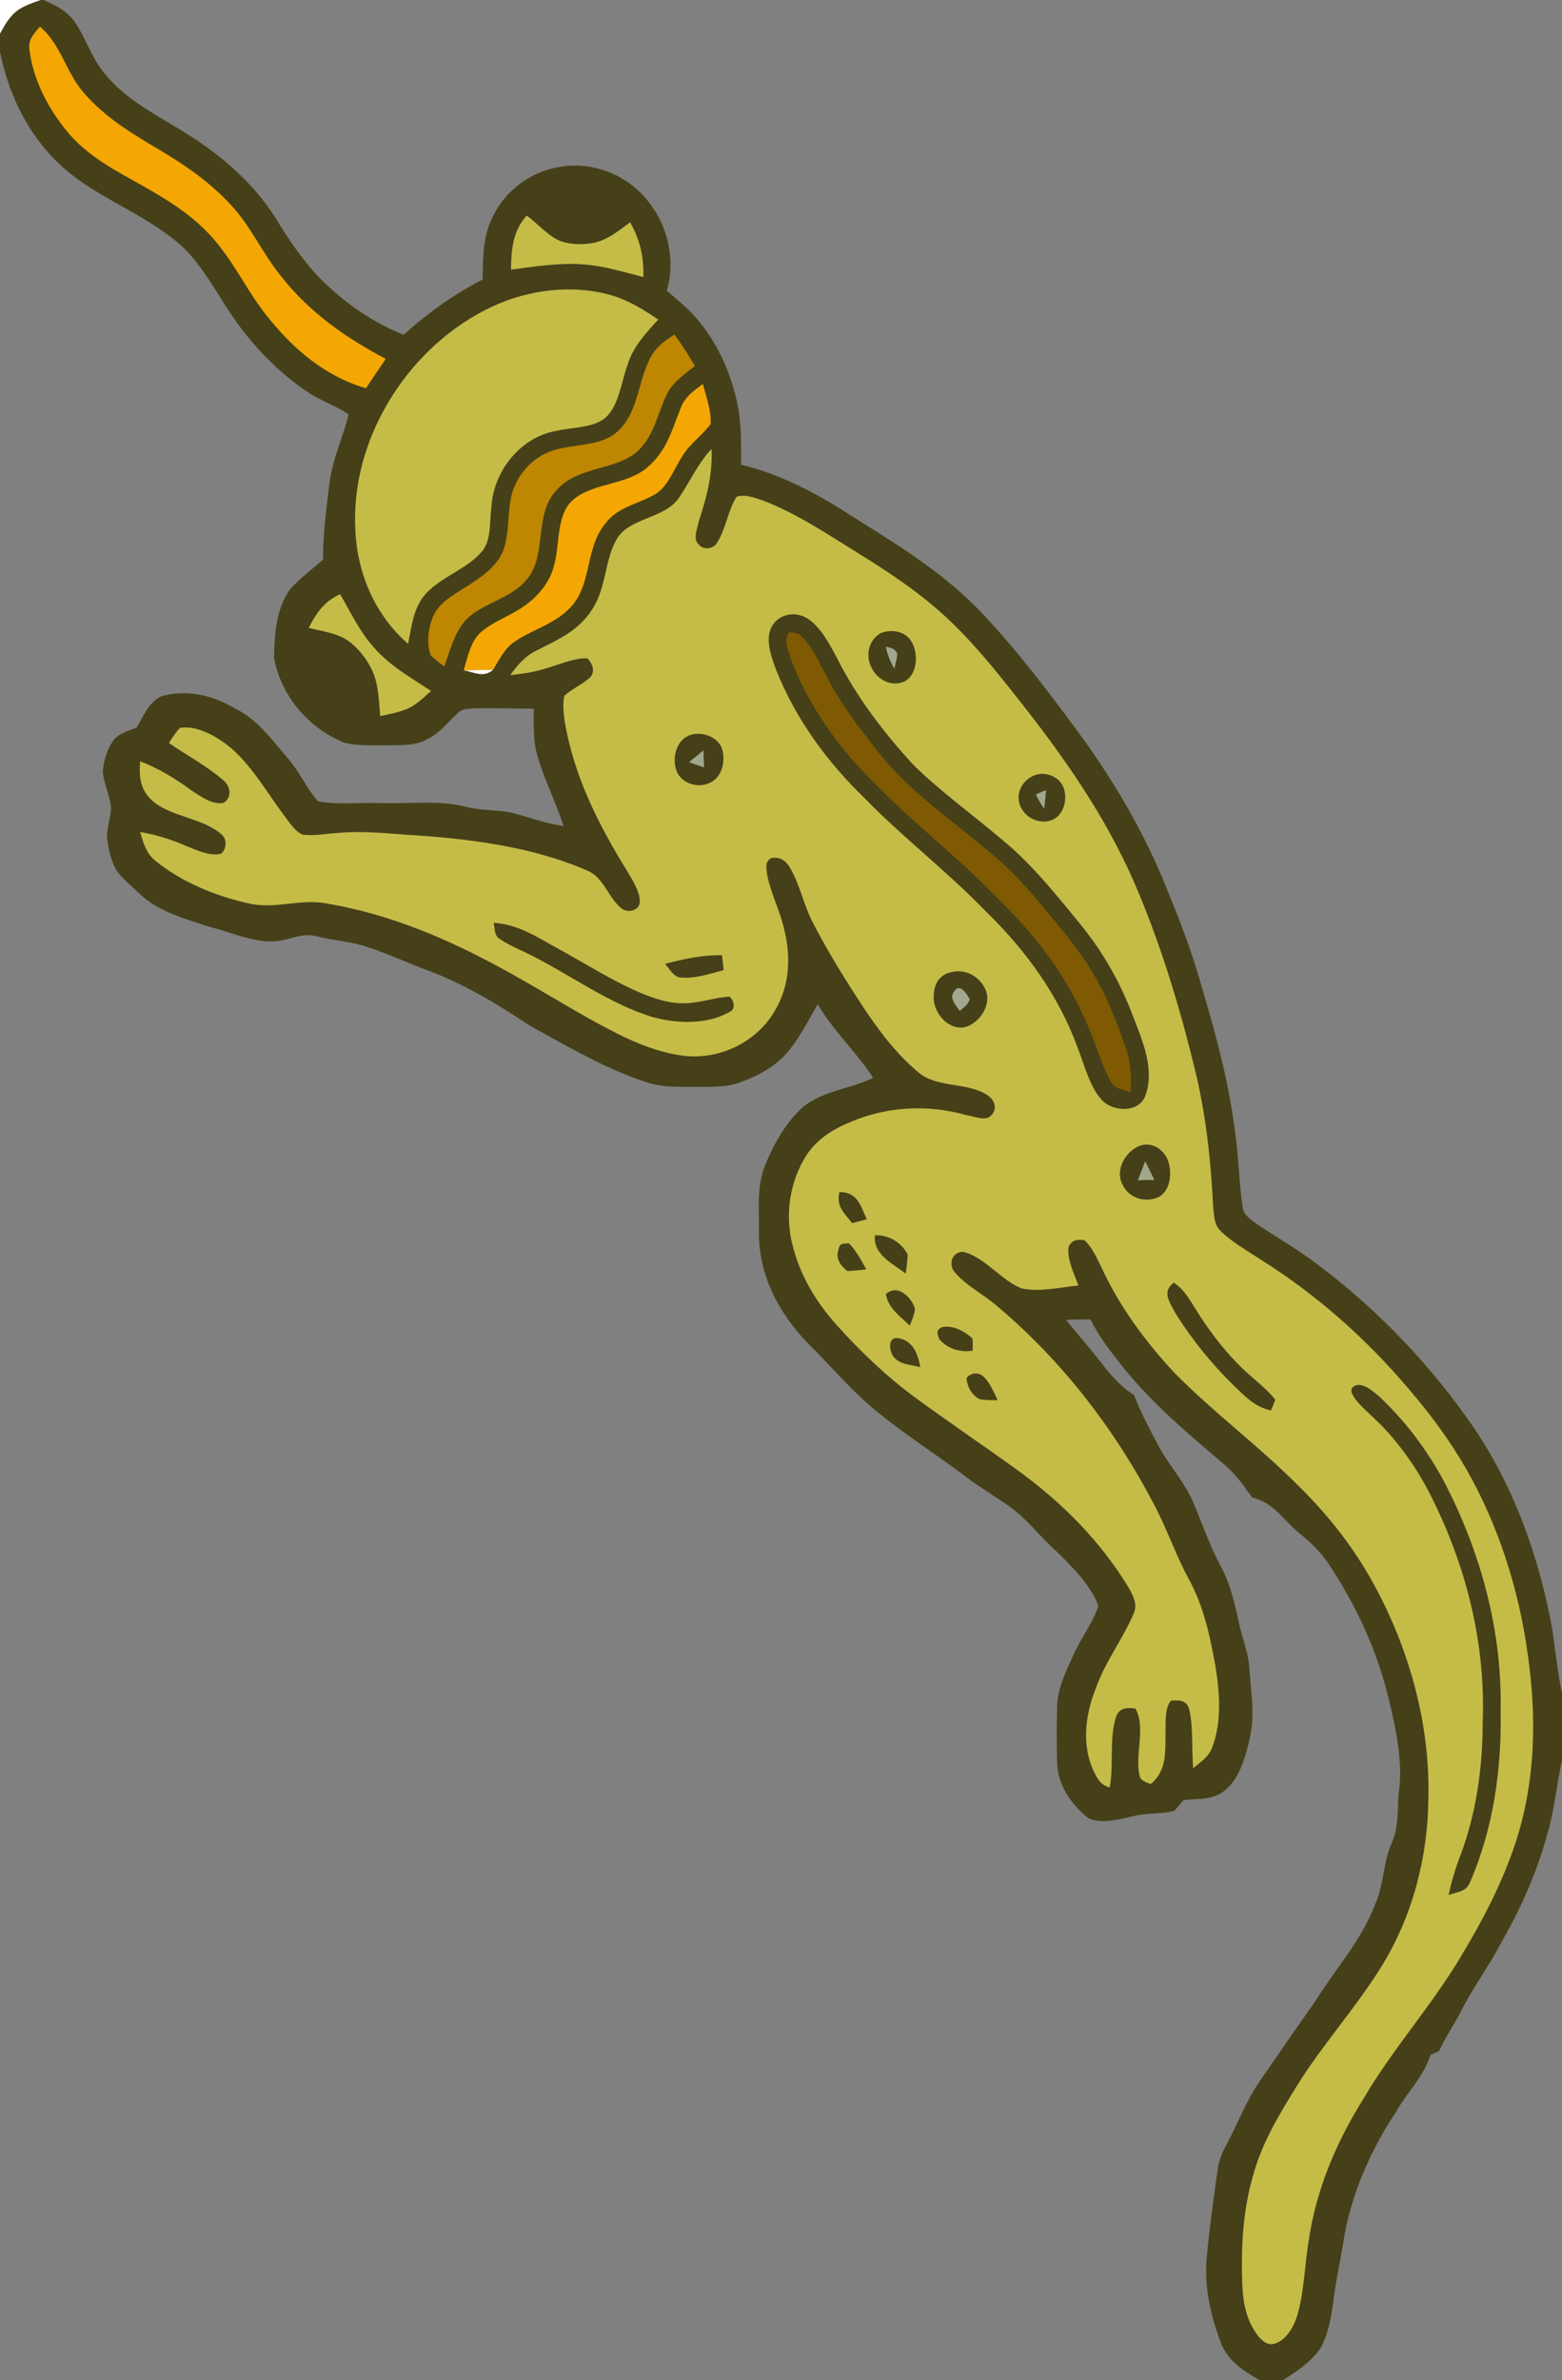 <?xml version="1.0" encoding="utf-8"?>
<!-- Generator: Adobe Illustrator 16.0.3, SVG Export Plug-In . SVG Version: 6.00 Build 0)  -->
<!DOCTYPE svg PUBLIC "-//W3C//DTD SVG 1.1//EN" "http://www.w3.org/Graphics/SVG/1.1/DTD/svg11.dtd">
<svg version="1.1" id="圖層_1" xmlns="http://www.w3.org/2000/svg" xmlns:xlink="http://www.w3.org/1999/xlink" x="0px" y="0px"
	 width="430px" height="655px" viewBox="0 0 430 655" enable-background="new 0 0 430 655" xml:space="preserve">
<rect x="0" y="0" width="430" height="655" fill="#808080" stroke="none"/>
<path fill="#FFFFFF" d="M0,0h11.24C9.08,0.76,6.72,1.57,4.84,2.89C2.65,4.47,1.26,6.99,0,9.32V0z"/>
<path fill="#454018" d="M11.24,0h0.77C15.43,1.49,18.55,3.08,20.72,6.24c2.899,4.29,4.34,9.28,7.619,13.421
	c5.44,7,12.431,10.68,19.83,15.17C59,41.17,69.2,49.32,75.9,60.1c3.79,6.13,7.71,12.03,12.84,17.16
	c6.48,6.33,13.93,11.479,22.36,14.87c6.76-6.05,13.729-11.05,21.79-15.23c0.029-6.34,0.01-12.18,3.1-17.92
	c5.41-10.54,18.08-15.819,29.43-12.359c13.96,3.989,22.13,19.52,18.141,33.39c2.81,2.4,5.569,4.62,8.01,7.42
	c5.8,6.59,9.61,15.06,11.4,23.61c1.199,5.67,1,11.1,1.069,16.859c11.46,2.75,21.561,8.33,31.36,14.7
	c12.75,8.021,24.99,15.49,35.38,26.62c9.53,10.16,18.08,21.45,26.33,32.67c8.99,12.23,16.71,25.33,22.7,39.28
	c3.649,8.939,7.279,17.729,10.01,27.01c4.3,14.5,8.41,28.68,10.229,43.75c0.961,6.64,1,13.37,2,19.99c0.2,2.479,2.23,3.63,4.021,5
	c4.8,3.229,9.81,6.13,14.52,9.5c16.83,12.26,31.62,27.359,43.641,44.35c12.09,16.94,19.44,37.34,23.11,57.71
	c0.87,5.82,1.399,11.65,2.659,17.41v18.47c-1.5,6.88-2.06,13.74-4.079,20.5c-2.771,10.13-6.971,19.75-12.16,28.86
	c-3.601,6.979-8.311,13.25-11.82,20.27c-1.86,3.521-4.12,6.79-5.76,10.44c-0.79,0.359-1.591,0.72-2.381,1.07
	c-2.02,6.21-6.26,10.029-9.56,15.779c-7.21,10.891-12.65,23.45-14.55,36.431c-0.88,5.449-2.13,10.8-2.73,16.3
	c-0.529,4-1.39,8.22-3.199,11.84c-2.48,3.83-6.74,6.79-10.57,9.15h-6.42c-4.5-2.54-8.55-5.091-10.61-10.07
	c-2.75-7.17-4.62-15.141-4.03-22.86c0.721-8.359,1.931-16.64,3.061-24.95c0.35-2.359,1.16-4.56,2.29-6.649
	c3.25-5.891,5.42-12.141,9.29-17.7c5.14-7.5,10.33-14.97,15.56-22.4c5.53-8.92,12.22-16.02,16.11-26.02
	c2.57-5.54,2.229-11.59,4.689-17.15c1.971-4.489,1.54-8.92,1.9-13.64c1.3-8.4-0.75-17.66-2.69-25.85
	c-3.13-13.15-8.819-25.53-16.239-36.801c-2.21-3.46-5.04-6.25-8.221-8.819c-4.729-3.761-7-8.511-13.21-9.98
	c-2.319-3.29-4.55-6.5-7.67-9.109c-9.779-8.301-19.42-16.391-27.56-26.391c-3.42-4.34-6.82-8.49-9.2-13.51
	c-2.26,0.01-4.52,0.05-6.78,0.11c3.12,3.979,6.551,7.699,9.601,11.729c2.649,3.44,5.399,6.63,9.109,8.98
	c1.91,4.89,4.341,9.479,6.82,14.1c2.89,5.42,7.1,9.77,9.521,15.49c2.479,5.859,4.489,11.859,7.52,17.479
	c2.58,4.74,3.77,9.851,4.9,15.08c0.899,4.44,2.67,8.351,2.989,12.92c0.4,6.55,1.62,12.521,0.181,19.061
	c-1.011,4.91-2.74,11.01-6.61,14.43c-3.51,3.04-7.4,2.41-11.7,2.92c-0.83,1-1.649,2.05-2.569,2.96c-3.721,0.96-7.71,0.48-11.46,1.5
	c-3.57,0.84-8.7,2.17-12.12,0.51c-4.681-3.68-8.53-9.17-8.62-15.33c-0.16-5.01-0.15-10.09-0.03-15.1c0.05-5.17,2.41-9.88,4.5-14.49
	c2.05-4.56,5.3-8.779,6.89-13.489c-2.109-5.74-7.13-10.66-11.409-14.9c-4.74-4.17-8.25-9.15-13.341-12.66
	c-3.55-2.5-7.29-4.7-10.79-7.28c-9.29-7.09-19.149-13.109-28.06-20.89c-5.84-5.16-10.84-11.15-16.43-16.59
	c-8.04-8.37-13.521-18.8-13.431-30.62c0.12-6.7-0.739-12.82,2-19.07c2.41-5.64,5.71-11.5,10.41-15.54
	c5.93-4.449,12.54-4.659,19.04-7.779c-4.66-7.18-10.96-12.87-15.26-20.311c-2.5,4.45-4.771,8.811-7.96,12.841
	c-3.45,4.199-8.33,6.869-13.38,8.68c-3.67,1.439-7.86,1.199-11.771,1.27c-4.49-0.07-9.54,0.26-13.79-1.229
	c-11.239-3.54-22.1-9.99-32.479-15.69c-8.73-5.85-17.96-11.399-27.86-15.09c-5.56-2.06-10.97-4.59-16.6-6.45
	c-4.59-1.569-9.34-1.779-14.04-2.97c-4.48-1.21-7.57,1.31-12.221,1.39c-5.729,0.15-11.579-2.55-17.109-3.949
	c-6.66-2.16-14.641-4.29-19.66-9.36c-2.17-2.05-4.77-4.04-6.37-6.57c-1.27-2.39-1.91-5.16-2.3-7.819
	c-0.47-3.12,0.95-6.141,0.979-9.181c-0.27-3.399-2.09-6.62-2.239-9.989c0.22-2.851,1.13-5.771,2.72-8.171
	c1.5-2.18,4.21-2.859,6.54-3.779c1.979-3.23,3.33-7.03,6.99-8.7c7.16-1.88,14.08-0.22,20.319,3.52
	c6.391,3.19,9.761,8.42,14.391,13.65c3.18,3.66,5.109,8.22,8.279,11.83c5.66,1.01,11.71,0.229,17.45,0.46
	c7.78,0.24,16.32-0.91,23.75,1.14c4.41,1.09,8.95,0.58,13.26,1.801c4.381,1.239,8.62,2.76,13.15,3.38
	c-2.15-6.58-5.27-12.66-7.2-19.29c-1.26-4.061-0.989-8.771-1.06-13.011c-5.33,0-10.66-0.22-15.98-0.1
	c-1.72,0.17-3.46-0.08-4.77,1.21c-2.99,2.61-4.95,5.61-8.7,7.37c-3.42,1.87-7.64,1.5-11.45,1.61c-3.7-0.091-7.77,0.239-11.35-0.79
	c-9.72-3.95-17.36-12.891-19.21-23.271c0.12-6.38,0.56-13.79,4.54-19.07c2.7-2.92,5.939-5.369,8.95-7.97
	c-0.021-7.14,0.93-14.28,1.819-21.35c0.86-6.53,3.67-12.34,5.24-18.63c-3.66-2.48-7.98-3.84-11.64-6.37
	c-7.021-4.79-13.181-10.94-18.29-17.73c-5.29-7.04-9.54-16.069-15.9-22.1c-8.99-8.19-21.59-12.68-30.87-20.12
	C8.85,39.3,2.69,27.35,0,14.35V9.32c1.26-2.33,2.65-4.85,4.84-6.43C6.72,1.57,9.08,0.76,11.24,0z"/>
<path fill="#F4A703" d="M10.99,7.32c6.08,5.221,7.06,12.62,12.26,18.42c5.86,6.721,13,10.961,20.561,15.45
	c7.27,4.311,14.02,8.98,19.779,15.23c5.61,6.05,8.74,13.52,14.061,19.93C85.36,86.12,95.3,93.01,106.2,98.78
	c-1.85,2.681-3.67,5.37-5.47,8.07C89.31,103.5,80.55,95.89,73.29,86.72c-4.79-6.08-8.17-13.04-12.95-19.08
	c-4.6-5.92-10.489-10.3-16.899-14.08C34.81,48.3,25.88,44.66,19.1,36.92c-5.5-6.4-9.931-14.65-10.96-23.09
	C7.65,10.92,9.27,9.36,10.99,7.32z"/>
<path fill="#C5BC48" d="M144.99,59.32c2.91,2.091,5.56,5.29,8.79,6.811c2.79,1.21,6.17,1.229,9.14,0.79
	c4.09-0.65,7.32-3.38,10.561-5.75c2.81,5.2,3.689,9.13,3.649,15.08c-5.439-1.351-10.449-3-16.08-3.44
	c-6.869-0.62-13.6,0.51-20.38,1.4C140.76,68.67,141.12,63.63,144.99,59.32z"/>
<path fill="#C5BC48" d="M167.08,80.93c5.25,1.29,9.71,3.99,14.11,7.03c-3.54,3.92-6.94,7.45-8.51,12.66
	c-1.601,4.449-2.311,10.859-5.851,14.21c-3.3,2.939-9.33,2.75-13.479,3.71c-9.83,1.6-17.32,10.819-18.04,20.56
	c-0.53,3.74-0.011,8.811-2.16,12.05c-3.96,5.351-12.03,7.561-16.311,12.69c-3.08,3.68-3.58,8.82-4.489,13.36
	c-9.061-7.881-13.971-19.261-14.521-31.16c-1.439-24.69,13.79-49.4,35.57-60.63C143.53,80.1,155.93,78.12,167.08,80.93z"/>
<path fill="#BF8602" d="M185.66,92.09c2.08,2.75,3.86,5.67,5.64,8.61c-2.829,2.279-6.06,4.42-7.699,7.779
	c-2.37,4.78-3.24,10.11-6.78,14.34c-5.69,7.011-17.37,4.851-23.771,12.23c-6.09,6.74-2.46,17.47-7.81,24.16
	c-4.28,5.52-12.25,6.64-16.81,11.22c-3.24,3.29-4.57,8.75-6.12,12.99c-1.311-0.94-2.54-1.97-3.73-3.05
	c-1.18-3.21-0.72-7.181,0.48-10.33c1.58-4.011,5.31-6.04,8.75-8.24c4.13-2.55,8.81-5.59,10.72-10.26
	c1.91-5.051,0.96-11.21,2.63-16.4c2-5.9,6.98-10.62,13.2-11.71c5.31-1.27,11.95-0.89,16.01-5.05c5.62-5.38,5.28-14.41,9.18-20.82
	C181.06,95.11,183.28,93.59,185.66,92.09z"/>
<path fill="#F4A703" d="M193.49,105.67c0.91,3.49,2.36,7.38,2.14,11.02c-2.37,3.24-5.8,5.42-7.88,9
	c-2.09,3.19-3.74,7.851-6.93,10.04c-4.771,2.98-10.19,3.431-14,8.101c-5.73,6.84-3.84,16.34-9.25,22.729
	c-4.3,5.09-10.75,6.47-15.97,10.08c-2.801,1.95-4.11,4.87-5.86,7.68c-2.69,0.07-5.39,0.101-8.09,0.16c1-3.39,1.85-7.8,4.52-10.3
	c2.79-2.57,6.771-4.11,10.021-6.05c4.78-2.71,8.99-7.08,10.34-12.53c1.55-5.35,0.62-13.28,4.6-17.439
	c5.32-5.46,15.431-4.381,21.29-9.73c5.15-4.47,6.551-10.09,8.971-16.14C188.54,109.17,190.95,107.57,193.49,105.67z"/>
<path fill="#C5BC48" d="M195.88,123.57c0.33,6.95-1.34,13.351-3.51,19.87c-0.34,1.771-1.7,4.88-0.1,6.3
	c1.2,1.681,4.09,1.45,5.1-0.329c2.46-3.78,2.96-8.881,5.41-12.71c2.28-0.78,5.18,0.35,7.36,1.09c8.989,3.41,17.64,9.199,25.8,14.26
	c8.42,5.21,16.46,10.5,23.83,17.18C267.22,175.99,273.78,184.1,280,192c12.57,15.87,24.061,32.149,32.21,50.79
	c7.07,16.35,12.25,33.26,16.49,50.54c3.19,12.579,4.64,25.779,5.26,38.72c0.28,2.489,0.21,4.979,2.16,6.819
	c3.05,2.971,6.97,5.16,10.51,7.5c15.49,9.641,29.381,21.92,41.15,35.841c5.92,6.859,11.37,14.26,15.9,22.119
	c8.93,15.71,14.449,33.15,16.909,51.03c2.41,16.87,2.141,33.92-2.909,50.3c-3.631,11.67-9.471,22.801-15.78,33.23
	c-8.08,13.42-18.53,25.02-26.47,38.55c-7.66,12.22-13.24,25.39-15.24,39.75c-1.061,6.59-1.19,13.61-3.061,20.021
	c-0.96,3.06-3.01,6.84-6.3,7.79c-2.01,0.52-3.42-0.87-4.59-2.28c-3.02-3.98-4.03-8.771-4.24-13.67
	c-0.37-10.24,0.07-20.261,2.9-30.16c2.5-9.19,7.16-16.851,12.12-24.86c6.99-11.279,16.18-21.399,23.22-32.76
	c8.55-13.73,12.86-30.15,12.97-46.27c0.521-19.98-4.989-40.271-14.38-57.841c-5.609-10.6-12.979-20.069-21.56-28.43
	c-10.78-10.87-23.32-20.08-34.01-30.99c-7.961-8.56-15.141-18.26-20.021-28.92c-1.26-2.53-2.58-5.569-4.7-7.5
	c-1.84-0.37-3.75-0.02-4.39,1.99c-0.4,3.43,1.59,7.26,2.729,10.45c-4.979,0.52-10.619,1.859-15.569,0.83
	c-5.641-2.15-10.24-8.67-16.181-10.101c-3.069,0.05-4.119,3.44-2.31,5.62c2.99,3.58,7.59,5.91,11.17,8.9
	c18.42,15.39,33.14,34.59,44.15,55.859c3.35,6.48,5.659,13.391,9.18,19.801c4.06,7.46,5.74,15.39,7.24,23.67
	c1.229,7.439,1.85,15.239-0.811,22.46c-0.979,2.68-3.17,4.069-5.27,5.8c-0.48-5.3,0.08-10.89-1.061-16.08
	c-0.729-2.67-2.729-2.68-5.069-2.48c-1.87,2.261-1.36,6.211-1.5,8.971c-0.07,5.22,0.37,10.279-4.051,13.96
	c-0.979-0.37-2.42-0.8-2.939-1.8c-1.71-5.811,1.74-13.7-1.29-18.99c-2.26-0.271-4.31-0.3-5.28,2.16
	c-2.029,6.08-0.609,13.239-1.79,19.59c-2.08-0.601-2.92-1.65-3.92-3.5c-3.96-7.49-2.939-16.15,0.061-23.771
	c2.609-7.34,7.409-13.489,10.43-20.56c1.14-2.58-0.01-4.65-1.22-6.93c-7.771-12.95-18.4-23.591-30.561-32.46
	c-9.3-6.721-18.819-13.141-28.09-19.91c-8-5.86-15.24-12.771-21.87-20.141c-5.66-6.35-10.08-13.6-12.12-21.92
	c-2.2-8.26-0.83-17.54,3.761-24.76c3.039-4.67,7.569-7.36,12.63-9.4c9.97-4.14,21.17-4.649,31.529-1.67
	c1.91,0.25,5.391,1.811,6.801-0.01c1.56-1.61,1.01-3.88-0.65-5.17c-5.18-4.02-14.28-2.17-19.4-6.569
	c-6.149-5.101-11.199-11.841-15.56-18.49c-4.8-7.3-9.4-14.79-13.44-22.53c-2.63-4.979-3.649-10.729-6.51-15.53
	c-1.189-1.899-2.729-2.84-5.02-2.479c-1.98,1.13-1.311,2.79-1.15,4.68c1.06,5.22,3.62,10.03,4.76,15.26
	c1.75,7.311,1.431,14.91-2.34,21.551c-4.82,8.89-15.2,14.08-25.21,12.949c-6.47-0.75-12.939-3.319-18.72-6.239
	c-10.05-5.091-19.42-11.11-29.391-16.62c-16.34-9.09-33.13-16.391-51.729-19.29c-6.9-0.811-13.21,1.819-20.21,0.18
	c-9.021-2.03-18.15-5.76-25.4-11.57c-2.72-2.09-3.439-4.96-4.39-8.079c4.479,0.789,8.5,2.02,12.66,3.85
	c2.84,1.12,6.399,2.83,9.49,2.189c1.619-1.039,1.819-3.829,0.52-5.13c-5.32-4.92-14.29-4.92-19.47-9.649
	c-3.221-3.03-3.53-6.54-3.181-10.721c5.07,1.98,9.62,4.73,14,7.94c2.5,1.64,5.931,4.24,9.07,3.47c2.34-1.67,1.771-4.62-0.29-6.26
	c-4.51-3.91-9.97-6.77-14.87-10.18c0.92-1.431,1.87-2.88,3.01-4.141c3.921-0.689,8.37,1.45,11.54,3.61
	c7.07,4.71,11.851,13.34,16.881,20.11c1.5,1.88,3.13,4.729,5.399,5.66c3.141,0.39,6.49-0.28,9.66-0.471
	c6.42-0.58,12.65,0.021,19.04,0.5c16.41,0.971,34.25,3.17,49.44,9.771c4.779,1.84,5.869,7.45,9.6,10.489
	c1.81,1.431,5.22,0.58,5.05-2.06c-0.04-2.7-1.91-5.49-3.21-7.79c-8.09-13.09-14.86-26.29-17.45-41.63
	c-0.319-2.26-0.6-4.771-0.09-7.021c2.16-1.979,5.05-3.189,7.2-5.17c1.33-1.59,0.51-3.92-0.95-5.149
	c-3.56-0.101-7.36,1.59-10.75,2.609c-3.38,1.11-6.87,1.65-10.399,2.021c2.02-2.87,4.199-5.35,7.43-6.87
	c5.85-2.97,11.27-5.3,15-11.04c4.17-6.11,3.439-13.95,7.1-19.89c3.641-5.59,13.03-5.29,16.931-11.021
	C190,132.49,192.06,127.57,195.88,123.57z"/>
<path fill="#C5BC48" d="M93.63,163.53c3,5.07,5.261,10.131,9.24,14.591c4.561,5.239,10.11,8.27,15.811,12.029
	c-1.99,1.771-4.11,3.86-6.57,4.92c-2.34,0.99-4.99,1.471-7.46,2.011c-0.33-4.091-0.43-8.79-2.19-12.561
	c-1.51-3.21-3.81-6.189-6.72-8.25c-3.01-2.05-7.29-2.59-10.76-3.479C87.07,168.69,89.28,165.46,93.63,163.53z"/>
<path fill="#454018" d="M221.95,170.02c3.8,2.19,6.26,7,8.29,10.74c5.45,10.92,13,20.82,21.24,29.77
	c7.56,7.45,16.35,13.69,24.42,20.591c8.12,6.619,14.95,15.22,21.62,23.359c6.29,7.76,11.02,16.15,14.51,25.51
	c2.56,6.61,5.84,14.28,3.33,21.391c-1.68,4.979-9,4.699-12.07,1.319c-3.39-3.75-4.779-9.729-6.63-14.38
	c-5.3-14.529-14.35-26.89-25.37-37.609c-10.529-10.88-22.53-20.061-33.109-30.88c-10.471-10.13-19.12-21.891-24.521-35.48
	c-1.2-3.26-2.87-7.67-1.57-11.1C213.57,169.27,218.39,167.97,221.95,170.02z"/>
<path fill="#7F5A03" d="M217.24,174c1.34,0.109,2.53,0.189,3.52,1.21c3.03,2.979,4.881,7.439,6.921,11.13
	c3.88,7.57,8.939,14.13,14.22,20.75c8.28,10.729,20.75,18.99,31.09,27.92c7.29,5.93,12.86,13.04,18.82,20.21
	c2.89,3.53,5.62,7.09,8.069,10.94c4.311,6.739,7.351,14.51,9.99,22.04c1.45,4.06,1.67,8.189,1.351,12.459
	c-2.19-0.97-4.53-0.89-5.58-3.27c-2.53-4.729-3.95-10.04-6.12-14.95c-5.69-13.76-14.641-25.37-25.33-35.63
	c-10.49-10.91-22.53-20.07-33.07-30.91c-10.01-9.68-18.57-21.609-23.47-34.689C217.04,179.11,215.65,175.93,217.24,174z"/>
<path fill="#454018" d="M242.41,174.25c3.07-1.25,7.11-0.511,8.71,2.66c1.64,3.109,1.46,8.439-1.83,10.46
	c-3.479,1.859-7.58-0.07-9.26-3.431C238.15,180.63,239.03,176.19,242.41,174.25z"/>
<path fill="#A0A88E" d="M243.88,177.96c1.42,0.37,2.65,0.49,3.15,2.069c-0.2,1.37-0.49,2.721-0.84,4.07
	C245.14,182.14,244.23,180.17,243.88,177.96z"/>
<path fill="#FFFFFF" d="M127.65,184.48c2.7-0.06,5.399-0.09,8.09-0.16C133.11,186.63,130.64,185,127.65,184.48z"/>
<path fill="#454018" d="M189.55,202.46c3.061-1.34,7.49-0.021,9,3.05c1.181,2.92,0.671,7.1-1.899,9.15
	c-3.15,2.569-8.48,1.579-10.271-2.141C184.93,209.15,185.9,204.05,189.55,202.46z"/>
<path fill="#A0A88E" d="M193.65,206.49c0.05,1.561,0.109,3.131,0.17,4.7c-1.39-0.479-2.78-0.96-4.17-1.439
	C191,208.68,192.33,207.59,193.65,206.49z"/>
<path fill="#454018" d="M284.56,213.46c2.05-0.88,4.399-0.55,6.2,0.72c3.829,2.57,3.119,9.8-1.221,11.5
	c-3.83,1.44-8.22-1.08-9.029-5.06C279.92,217.55,281.77,214.67,284.56,213.46z"/>
<path fill="#A0A88E" d="M285.17,218.61c0.94-0.399,1.88-0.8,2.811-1.199c-0.141,1.72-0.32,3.439-0.53,5.149
	C286.57,221.31,285.79,220.01,285.17,218.61z"/>
<path fill="#454018" d="M154.46,261.53c7.061,3.881,14.101,8.37,21.48,11.54c4.149,1.761,8.49,3.25,13.06,3.011
	c4-0.17,7.82-1.57,11.771-1.811c1.43,1.03,1.859,3.65-0.15,4.32c-5.95,3.399-14.17,3.12-20.62,1.399
	c-12.18-3.529-23.729-12.27-35.16-17.77c-2.42-1.2-5.029-2.26-7.25-3.81c-1.59-0.87-1.3-2.9-1.71-4.46
	C143.17,254.46,148.26,258.2,154.46,261.53z"/>
<path fill="#454018" d="M198.78,262.87c0.16,1.369,0.3,2.729,0.43,4.1c-3.75,1.01-8.13,2.48-12.029,2.02
	c-1.78-0.189-2.98-2.529-4.101-3.739C188.28,263.89,193.38,262.77,198.78,262.87z"/>
<path fill="#454018" d="M262.44,267.43c3.56-0.67,7.09,1.32,8.66,4.53c2.35,4.29-1.67,10.3-6.23,10.84
	c-4.46,0.2-8.08-4.51-7.84-8.75C257.15,270.53,258.79,267.97,262.44,267.43z"/>
<path fill="#A0A88E" d="M266.97,274.97c-0.351,0.96-0.881,1.71-1.591,2.25l-1.18,0.99c-1.05-1.561-3.08-3.57-1.47-5.45
	C264.29,270.43,266.1,273.52,266.97,274.97z"/>
<path fill="#454018" d="M313.52,315.42c3.41-1.4,6.85,0.77,8.029,4.05c1.12,3.16,0.771,7.819-2.31,9.81
	c-3.65,1.95-8.55,0.53-10.25-3.359C306.88,322.07,309.81,316.98,313.52,315.42z"/>
<path fill="#A0A88E" d="M315.27,319.579c0.85,1.721,1.72,3.431,2.5,5.171c-1.5-0.07-3.01-0.03-4.54,0.109
	C313.89,323.1,314.55,321.329,315.27,319.579z"/>
<path fill="#454018" d="M231.08,328.039c5.05,0.061,5.75,3.69,7.53,7.511c-1.351,0.35-2.7,0.7-4.04,1.05
	C232.38,333.77,230.15,332.01,231.08,328.039z"/>
<path fill="#454018" d="M240.89,339.92c3.859-0.011,7.189,1.89,8.979,5.319c-0.08,1.761-0.24,3.5-0.55,5.24
	C245.82,347.8,240.19,345.19,240.89,339.92z"/>
<path fill="#454018" d="M233.68,342.14c2,1.979,3.439,4.77,4.81,7.2c-1.73,0.18-3.46,0.41-5.2,0.449
	c-1.91-1.369-3.34-3.55-2.46-5.96C231.23,341.94,232.1,342.35,233.68,342.14z"/>
<path fill="#454018" d="M323.14,352.99c2.739,1.811,4.159,4.37,5.87,7.07c3.34,5.46,7.229,10.64,11.699,15.229
	c3.261,3.471,7.391,6.19,10.351,9.891c-0.33,1.01-0.721,1.99-1.181,2.97c-4.399-0.91-7.1-3.85-10.21-6.82
	c-6.149-5.979-11.529-12.689-16.1-19.939C322.12,358.44,319.67,355.579,323.14,352.99z"/>
<path fill="#454018" d="M251.88,360.119c-0.13,1.681-0.819,3.141-1.43,4.69c-2.59-2.49-6-4.84-6.58-8.66
	C247.1,353.199,250.92,357,251.88,360.119z"/>
<path fill="#454018" d="M259.35,365.21c2.949-0.591,6.319,1.159,8.37,3.199c0.09,1.12,0.09,2.221,0.01,3.311
	c-3.44,0.52-6.94-0.55-9.21-3.23C258.07,366.76,257.49,366.24,259.35,365.21z"/>
<path fill="#454018" d="M247.08,368.21c4.311,0.739,5.51,4.18,6.28,8.02c-2.82-0.7-6.53-0.68-7.9-3.76
	C244.74,370.84,244.69,368.079,247.08,368.21z"/>
<path fill="#454018" d="M270.37,378.53c2.04,1.58,3.16,4.55,4.28,6.8c-1.66-0.01-3.24,0.03-4.89-0.239
	c-2.28-1.12-3.471-3.41-3.711-5.87C267.17,377.909,268.9,377.56,270.37,378.53z"/>
<path fill="#454018" d="M373.32,381.22c2.24-0.57,4.75,1.76,6.36,3.08c7.279,6.859,13.47,15.069,18.109,23.92
	c9.971,19.31,15.82,40.979,15.311,62.78c0.319,15.729-2.021,32.31-8.351,46.789c-1.13,2.971-3.35,2.74-5.96,3.73
	c0.75-3.62,1.82-7.12,3.12-10.58c4.45-11.66,6.271-24.51,6.26-36.939c0.82-21.08-4.22-41.83-13.449-60.711
	C391.17,405.89,386.61,399,380.99,393c-2.41-2.591-5.21-4.82-7.52-7.48C372.46,384.11,370.85,382.1,373.32,381.22z"/>
</svg>
